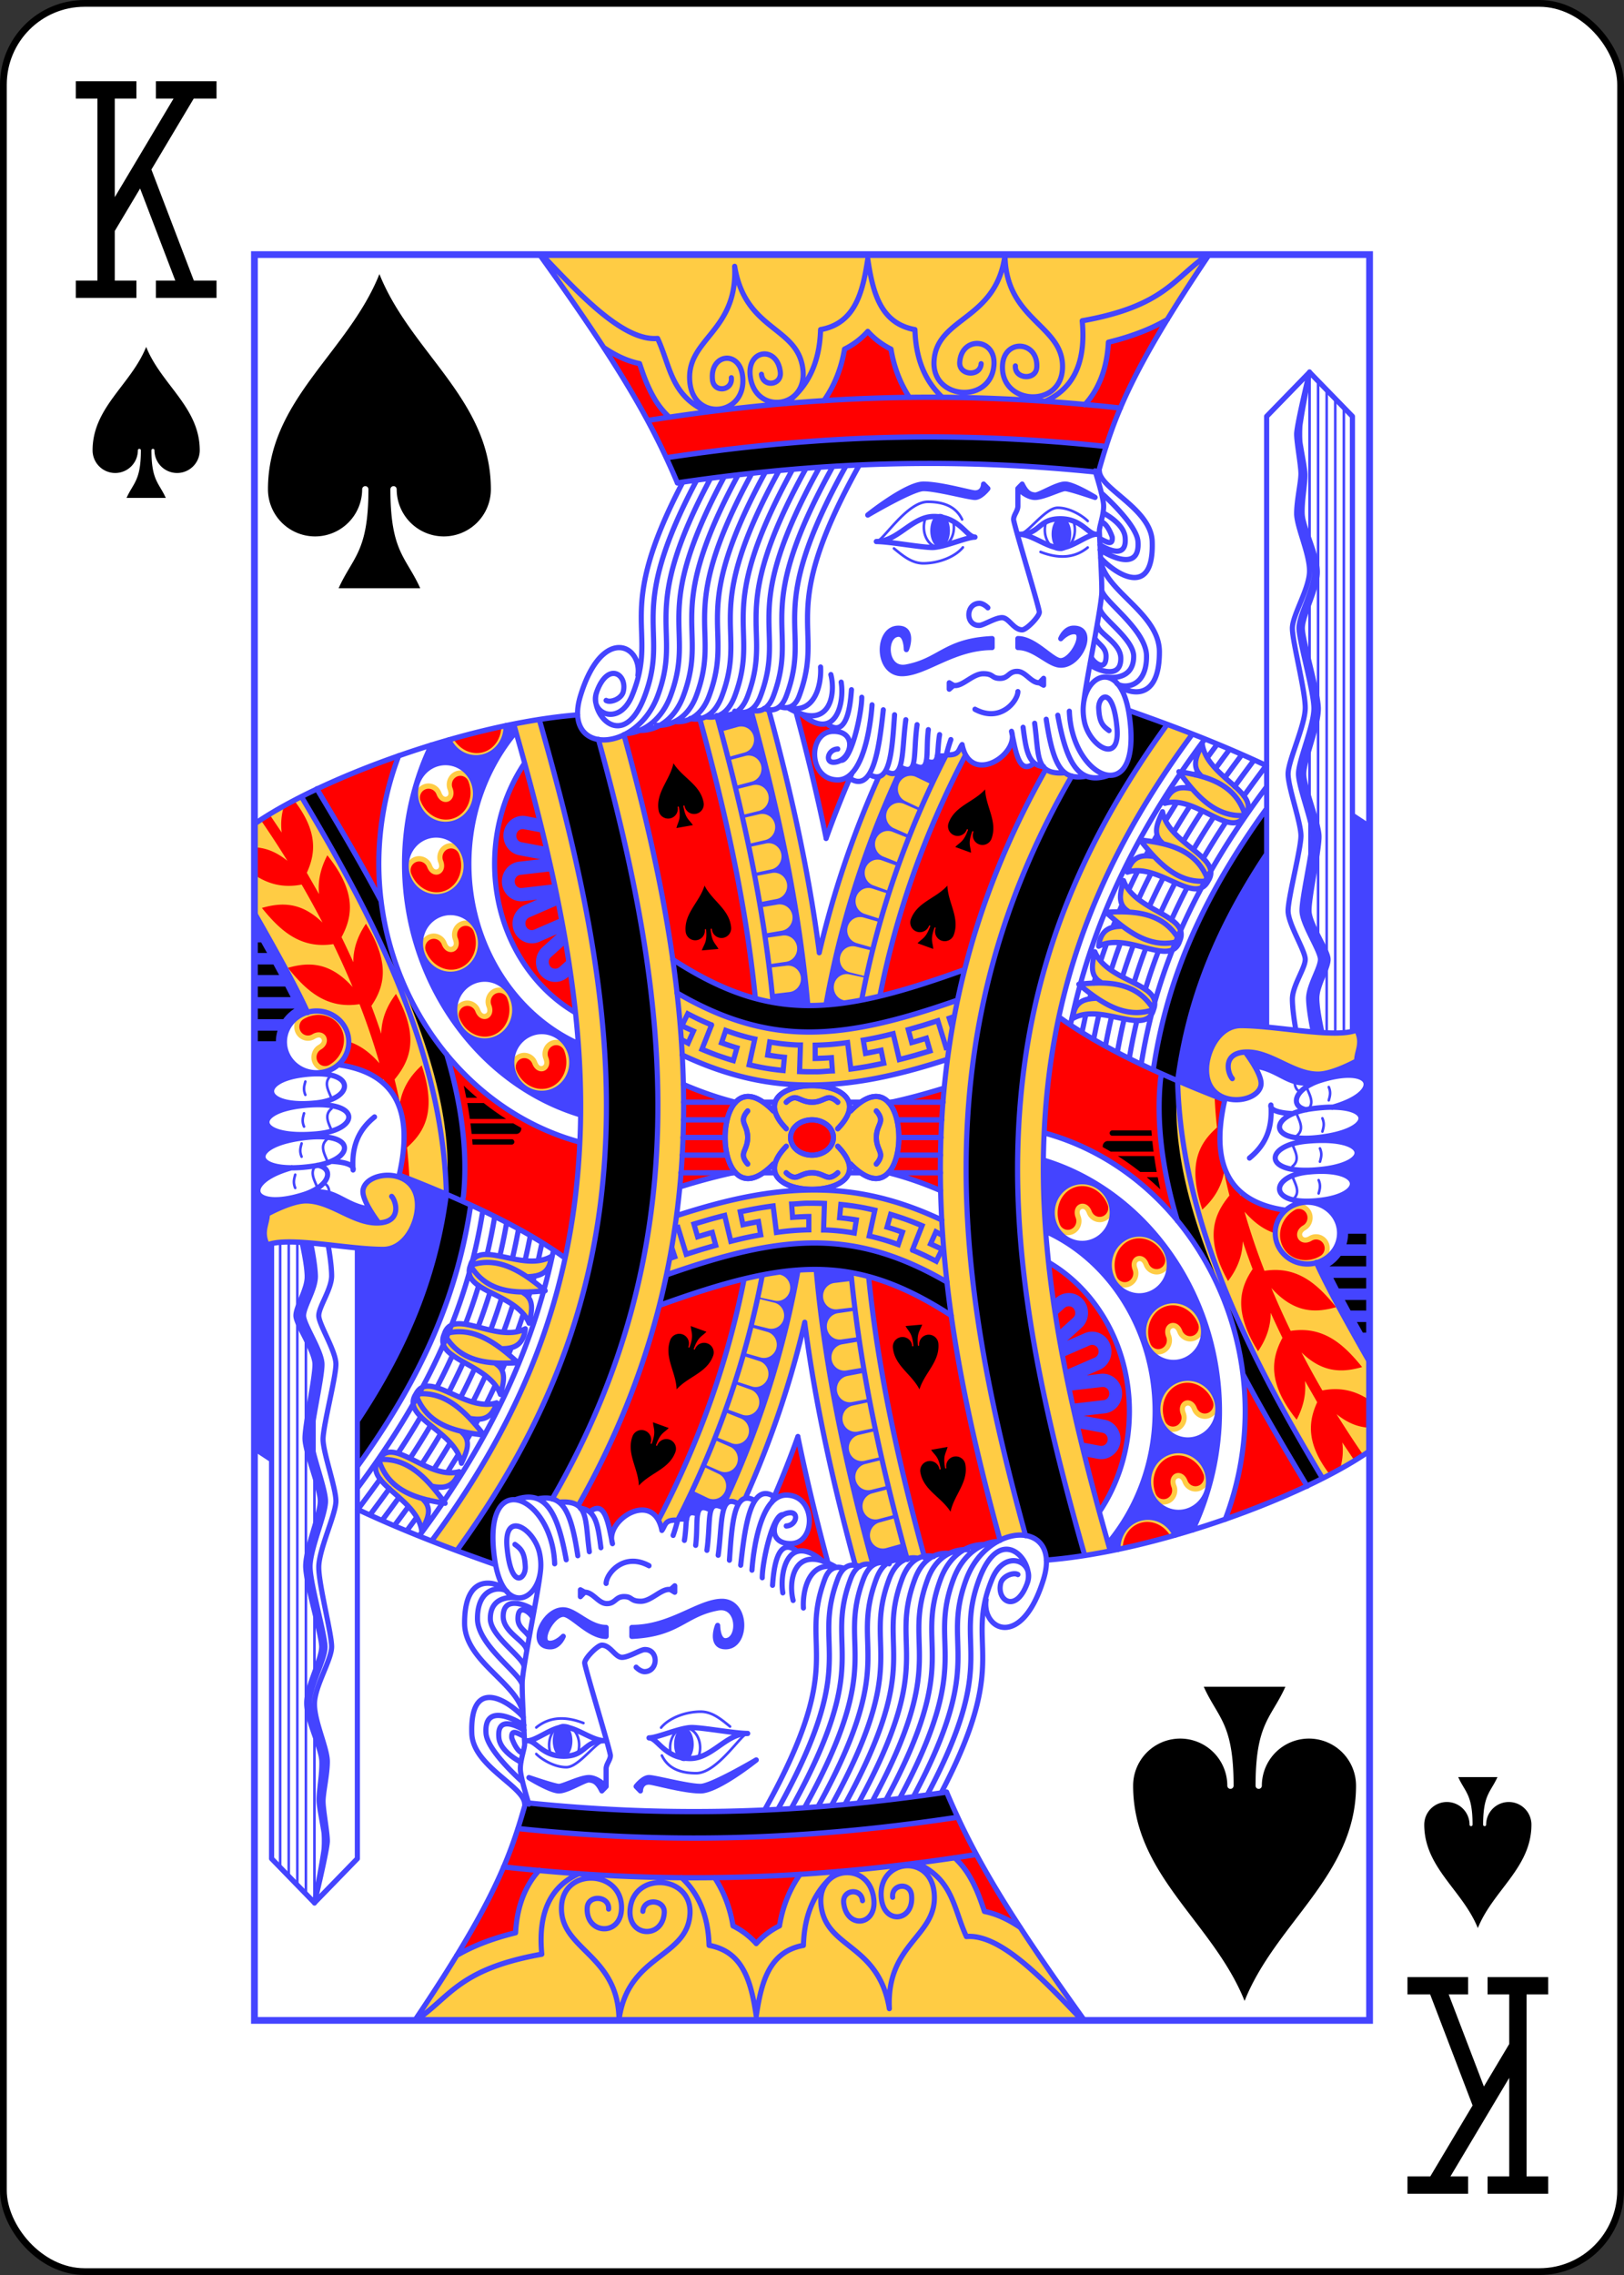 <svg xmlns="http://www.w3.org/2000/svg" xmlns:xlink="http://www.w3.org/1999/xlink" width="240" height="336" viewBox="-120 -168 240 336" preserveAspectRatio="none" xmlns:v="https://vecta.io/nano"><rect x="-120" y="-168" width="240" height="336" fill="#333333" stroke="none"/><defs><path id="A" d="M-82.4-130.4H82.4v260.8H-82.4z"/></defs><symbol id="B" viewBox="-500 -500 1000 1000" preserveAspectRatio="xMinYMid"><path d="M-285-460h200m-100 0v920m-100 0h200M85-460h200m-100 20l-355 595M85 460h200m-100-20L-10-70" stroke="#000" stroke-width="80" stroke-linecap="square" stroke-miterlimit="1.5" fill="none"/></symbol><symbol id="C" viewBox="-600 -600 1200 1200" preserveAspectRatio="xMinYMid"><path d="M0-500c100 250 355 400 355 685a150 150 0 0 1-300 0 10 10 0 0 0-20 0c0 200 50 215 95 315h-260c45-100 95-115 95-315a10 10 0 0 0-20 0 150 150 0 0 1-300 0c0-285 255-435 355-685z"/></symbol><symbol id="D" preserveAspectRatio="none" viewBox="0 0 1300 2000"><path fill="#fc4" d="M332.371 0c88.22 119.616 128.095 183.372 160.656 258.629 185.6-26.833 338.984-27.211 490.813-11.951 18.004-61.954 36.983-113.765 129.199-246.678zm267.268 515.951l-80.883 8.145c28.994 102.605 53.965 208.515 65.23 318.311 45.727 12.111 90.838 10.199 145.258-2.66 18.212-90.03 50.36-181.392 99.775-273.039L825 555l-5 10c-6.315 3.149-12.962 3.442-20.098 5.691-9.127 2.877-18.921 7.52-28.443 10.033-12.15 3.206-24.488 9.021-34.227 5.266-2.956-1.14-6.435 5.099-9.559 5.686-30.626 66.529-53.395 133.098-69.197 198.908-12.675-95.584-34.375-186.992-58.838-274.633zm464.432 16.25c-126.396 168.797-169.936 323.993-174.102 480.197-4.019 150.704 31.809 303.814 77.965 460.891l29.756-5.18c-46.286-157.24-81.64-308.365-77.732-454.91 4.079-152.978 46.234-303.127 173.451-470.092zm40.959 22.576c-6.331 12.109-12.939 24.242-2.119 34.828l-.605.928c-7.811-2.064-16.084-3.577-24.594-4.805 4.907 6.631 9.911 13.033 15.139 18.908l.148.162-.133.201c-13.847-2.911-25.317-1.308-31.523 16.498 36.516-9.692 77.408 41.578 93.658 13.662 19.09-26.057-44.254-43.038-49.971-80.383zm-182.354 28.092c-52.25 89.741-85.238 178.048-103.754 265.162l.625-3.574c-72.769 24.696-130.935 38.697-187.996 35.686-46.96-2.478-91.359-17.019-139-43.937l6.045 70.266c42.383 19.491 85.216 31.237 129.793 33.59 59.632 3.147 116.435-8.74 179.432-28.578l.365-2.086c-25.803 186.761 10.545 368.226 61.088 546.793l29.701-5.303c-41.413-146.031-72.926-292.294-68.984-440.088 3.66-137.267 37.13-276.209 122.848-420.254zm135.973 48.189c-5.839 12.354-11.954 24.743-.717 34.885l.746 1.244c-8.273-1.914-17.053-3.17-26.08-4.104 5.143 6.395 10.372 12.559 15.678 18.426-14.076-2.122-25.11-.068-30.596 17.973 36.096-11.153 79.018 38.431 94.133 9.885 18.026-26.803-45.951-41.223-53.164-78.309zm-45.416 78.002c-3.708 13.152-7.683 26.384 5.08 34.521l-1.494.975c-7.733-.342-15.77-.114-23.963.408 6.232 5.542 12.514 10.832 18.846 15.682-14.213.129-25.103 3.985-27.52 22.686 33.746-16.986 84.299 24.793 94.469-5.865 13.33-29.422-52.152-33.031-65.418-68.406zm-33.439 80.639c-3.119 13.304-6.5 26.701 6.613 34.262L984.811 825c-7.696.009-15.665.594-23.775 1.475 6.797 5.523 13.637 10.767 20.576 15.354l-.756.486c-14.136.625-25.196 4.087-26.777 22.877 32.957-18.472 85.318 21.014 94.113-10.066 12.007-29.987-53.571-30.677-68.398-65.426zM1150 873.262c-25 0-40 28.656-40 50 0 45 60.558 39.404 63.461 16.922C1175 928.262 1155 903.262 1155 903.262c29.501-1.394 55.467 25.08 85 25 17.4-.047 45-15 45-15-.209-10.804 7.894-19.65 0-35-25 10-92.951-5-135-5zm-74.178 62.332c-14.874 145.401 90.63 322.342 169.904 450.613 20.904-10.57 39.291-21.058 54.273-31.178v-100.633c-20.325-34.638-47.214-80.736-61.924-111.625 2.523-.845 5.001-1.943 7.389-3.318 7.699-4.327 10.439-14.291 6.02-21.945-4.428-7.669-14.458-10.277-22.061-5.736l.076-.045c-5.123 2.958-6.953.96-7.631-.215s-1.492-3.757 3.631-6.715l-.074.043c6.723-3.756 9.281-11.437 7.744-17.752s-7.336-11.962-15.033-12.209c-3.045-.098-6.054.679-8.674 2.232-10.106 5.85-16.822 15.49-19.033 25.885 1.285-7.914 5.431-14.987 11.6-20.397-64.959-8.966-89.068-50.868-70.643-126.299-20.211-6.354-38.717-13.672-55.564-20.707zm-426.514 5.658c-23.724.182-47.176 9.732-42.457 28.648L605 970c-75-75-75 135 0 60l1.926-.187c-10.12 38.447 95.556 38.582 86.252.406L695 1030c75 75 75-135 0-60l-1.609-1.191c3.636-18.553-20.358-27.738-44.082-27.557zm315.713 107.746a33.54 33.54 0 0 0-12.443 2.363c-18.628 7.361-26.999 29.555-19.348 48.988 3.147 8.257 12.605 12.435 20.828 9.186 8.235-3.254 12.289-12.794 8.914-20.98l.033.082c-2.173-5.5.068-7.016 1.33-7.516s3.935-.926 6.109 4.576l-.031-.078c2.729 7.202 9.952 10.857 16.424 10.264s12.909-5.5 14.283-13.078c.544-3.002.215-6.097-.941-8.92-5.775-14.552-19.179-24.082-33.377-24.838-.592-.032-1.187-.048-1.781-.049zm.113 12.004c.393 0 .787.015 1.18.037 9.431.54 18.631 6.935 22.73 17.309a6.001 6.001 0 0 0 .033.078c.291.708.373 1.483.236 2.236-.435 2.397-1.798 3.109-3.572 3.272s-3.242-.289-4.105-2.566a6.001 6.001 0 0 0-.031-.08c-3.999-10.121-14.039-14.344-21.678-11.326s-12.081 12.964-8.082 23.086a6.001 6.001 0 0 0 .033.082c.879 2.133-.083 4.398-2.229 5.246s-4.397-.147-5.213-2.305a6.001 6.001 0 0 0-.033-.084c-5.465-13.831.527-28.701 12.582-33.465 2.637-1.042 5.394-1.534 8.148-1.52zm252.615 25.869c2.434.078 3.339 1.324 3.76 3.055s.191 3.25-1.936 4.438a6.001 6.001 0 0 0-.074.043c-9.425 5.441-12.128 15.993-8.022 23.105s14.596 10.047 24.022 4.605a6.001 6.001 0 0 0 .076-.045c1.981-1.183 4.364-.563 5.518 1.436s.497 4.37-1.518 5.494a6.001 6.001 0 0 0-.076.045c-12.879 7.436-28.47 3.691-34.951-7.535s-1.928-26.599 10.951-34.035a6.001 6.001 0 0 0 .072-.043 4 4 0 0 1 2.178-.562zm-186.35 21.32a33.75 33.75 0 0 0-12.445 2.363c-18.629 7.361-26.998 29.56-19.344 48.994 3.149 8.254 12.605 12.43 20.826 9.182 8.236-3.254 12.288-12.796 8.912-20.983l.033.084c-2.174-5.502.07-7.019 1.332-7.517s3.934-.926 6.108 4.576l-.029-.078c2.729 7.201 9.95 10.857 16.422 10.264s12.911-5.501 14.285-13.078a16 16 0 0 0-.939-8.912c-5.773-14.556-19.178-24.09-33.379-24.846a34.09 34.09 0 0 0-1.781-.049zm.111 12.004c.393 0 .787.015 1.18.037 9.431.54 18.633 6.935 22.732 17.309a6.001 6.001 0 0 0 .031.078c.291.708.373 1.485.236 2.238-.435 2.396-1.797 3.107-3.57 3.27s-3.244-.289-4.107-2.566a6.001 6.001 0 0 0-.029-.078c-3.999-10.121-14.041-14.346-21.68-11.328s-12.081 12.964-8.082 23.086a6.001 6.001 0 0 0 .033.084c.88 2.133-.083 4.398-2.229 5.246s-4.397-.149-5.213-2.307a6.001 6.001 0 0 0-.031-.082c-5.465-13.831.527-28.703 12.582-33.467 2.637-1.042 5.393-1.534 8.147-1.52zm39.018 63.867c-4.162-.01-8.367.752-12.445 2.363-18.631 7.362-27.002 29.562-19.344 48.998 3.15 8.252 12.606 12.426 20.826 9.178 8.236-3.254 12.288-12.796 8.912-20.983l.033.082c-2.174-5.502.07-7.017 1.332-7.516s3.935-.926 6.109 4.576l-.031-.078c2.729 7.201 9.952 10.857 16.424 10.264s12.909-5.501 14.283-13.078c.544-2.999.214-6.091-.939-8.912-5.773-14.556-19.178-24.09-33.379-24.846a34.09 34.09 0 0 0-1.781-.049zm.111 12.004c.393 0 .787.015 1.18.037 9.431.54 18.633 6.935 22.732 17.309a6.001 6.001 0 0 0 .031.078c.291.708.375 1.485.238 2.238-.435 2.395-1.799 3.107-3.572 3.27s-3.244-.289-4.107-2.566a6.001 6.001 0 0 0-.029-.08c-3.999-10.121-14.041-14.344-21.68-11.326s-12.081 12.964-8.082 23.086a6.001 6.001 0 0 0 .033.082c.88 2.133-.083 4.4-2.229 5.248s-4.397-.149-5.213-2.307a6.001 6.001 0 0 0-.031-.082c-5.465-13.831.527-28.703 12.582-33.467 2.637-1.042 5.393-1.534 8.147-1.52zm16.986 75.674c-4.162 0-8.367.752-12.445 2.363-18.63 7.362-27.002 29.563-19.344 48.998 3.15 8.252 12.606 12.426 20.826 9.178 8.236-3.254 12.288-12.796 8.912-20.982l.033.082c-2.174-5.502.07-7.017 1.332-7.516s3.933-.926 6.107 4.576l-.029-.078c2.729 7.202 9.95 10.857 16.422 10.264s12.911-5.501 14.285-13.078a16 16 0 0 0-.939-8.912c-5.773-14.556-19.178-24.09-33.379-24.846a34.09 34.09 0 0 0-1.781-.049zm.111 12.004a21.11 21.11 0 0 1 1.18.037c9.431.54 18.633 6.935 22.732 17.309a6.001 6.001 0 0 0 .031.078c.291.708.373 1.485.236 2.238-.435 2.395-1.797 3.107-3.57 3.27s-3.244-.289-4.108-2.566a6.001 6.001 0 0 0-.029-.08c-3.999-10.121-14.041-14.344-21.68-11.326s-12.081 12.964-8.082 23.086a6.001 6.001 0 0 0 .033.084c.88 2.133-.083 4.398-2.228 5.246s-4.397-.148-5.213-2.307a6.001 6.001 0 0 0-.031-.082c-5.465-13.831.527-28.703 12.582-33.467 2.637-1.042 5.393-1.534 8.147-1.52zm-11.049 70.318a33.54 33.54 0 0 0-12.443 2.363c-18.628 7.361-26.999 29.555-19.348 48.988 3.146 8.258 12.607 12.437 20.83 9.188 8.236-3.254 12.288-12.796 8.912-20.983l.033.082c-2.173-5.5.068-7.017 1.33-7.516s3.935-.926 6.109 4.576l-.031-.078c2.729 7.201 9.952 10.857 16.424 10.264s12.909-5.501 14.283-13.078c.544-3.002.215-6.097-.941-8.92-5.775-14.552-19.179-24.082-33.377-24.838-.592-.032-1.187-.048-1.781-.049zm.113 12.004c.393 0 .787.015 1.18.037 9.431.54 18.631 6.935 22.73 17.309a6.001 6.001 0 0 0 .033.078c.291.708.373 1.485.236 2.238-.435 2.395-1.799 3.107-3.572 3.27s-3.243-.289-4.105-2.566a6.001 6.001 0 0 0-.031-.08c-3.999-10.121-14.039-14.344-21.678-11.326s-12.081 12.964-8.082 23.086a6.001 6.001 0 0 0 .033.082c.88 2.133-.083 4.4-2.228 5.248s-4.397-.149-5.213-2.307a6.001 6.001 0 0 0-.033-.082c-5.465-13.831.527-28.703 12.582-33.467 2.637-1.042 5.394-1.534 8.148-1.52zm-35.863 63.289a33.64 33.64 0 0 0-12.564 2.359c-13.538 5.349-21.707 18.631-22.17 32.836a5.97 5.97 0 0 0 .236 2.023l11.756-1.635c.323-9.911 5.833-18.605 14.588-22.064 10.645-4.206 23.183.562 29.779 11.27l11.137-3.486a5.97 5.97 0 0 0-.92-2.809c-7.025-11.403-19.233-18.434-31.842-18.494z"/></symbol><symbol id="E" preserveAspectRatio="none" viewBox="0 0 1300 2000"><path fill="red" d="M1063.856 74.141c-16.796 9.186-38.811 18.127-68.316 25.137-1.408 26.324-9.214 49.148-23.893 66.652-1.203 1.434-2.439 2.822-2.596 4.094-66.403-6.155-134.794-9.185-205.836-8.234-10.058-15.437-17.629-33.803-21.107-54.693-10.572-5.097-19.751-12.047-27.107-20.062-7.357 8.016-16.536 14.965-27.107 20.062-3.765 22.616-12.329 42.275-23.98 58.43-57.339 3.455-117.217 9.573-180.354 18.689-7.011-6.522-12.766-13.635-17.17-20.955-8.886-14.768-13.377-28.274-17.387-39.789-15.141-2.959-28.947-9.739-41.596-17.832 39.72 59.09 64.243 103.532 85.621 152.99 185.6-26.833 338.984-27.211 490.813-11.951 14.163-48.743 28.92-91.213 80.016-172.537zM631.25 517.678c12.857 46.609 24.927 94.429 35.215 143.566a1102.15 1102.15 0 0 1 30.486-74.451C692.254 591.912 686.672 595 680 595c-35 0-35-55-5-55 1.104 0 2.153.047 3.15.139l.031-4.166c-3.097 0-6.747-1.444-10.775-4.926-7.033 2.308-16.951-.168-29.98-10.996l-6.176-2.373zm-112.303 7.236c-3.401 1.443-7.108 1.325-10.445.607-5.154 2.776-11.141 3.815-17.307 3.133-7.101 3.303-14.759 4.814-21.385 4.977-6.126 3.943-13.685 5.475-20.648 5.197-4.962 2.125-10.335 3.31-15.551 3.576l-3.076.727c23.862 84.24 44.579 169.124 57.107 255.08 34.358 21.767 65.384 36.156 96.232 44.166-11.154-109.766-36.124-215.677-64.928-317.463zM882.594 540l.984 4.705c-.114-1.59-.433-3.164-.984-4.705zm.984 4.705c1.647 22.867-39.548 48.846-54.555 21.898-49.419 91.751-81.568 183.112-99.939 273.18 29.59-6.868 61.992-17.033 98.813-29.877 19.534-74.69 50.124-150.341 94.779-227.037L920 580c-4.41-.46-7.89-1.827-10.854-3.994-16.64 13.079-21.019-9.376-25.568-31.301zm54.355 318.344c-9.752 43.517-15.149 87.12-17.201 131.314 61.286 16.614 114.556 51.919 154.988 99.57-16.406-53.788-24.858-108.223-19.383-160.262l1.139-5.83c-51.718-22.576-91.088-43.981-119.543-64.793zm-437.947 77.109c.972 38.663-.275 77.162-4.332 115.916 21.829-6.643 43.462-12.363 64.521-17.143-15.434-18.336-15.07-62.019.711-78.734-20.598-5.083-40.925-11.952-60.9-20.039zm619.355 12.727c.468 11.838 1.41 23.773 2.791 35.781-20.374 17.422-34.992 41.351-17.133 93.002 15.15-13.305 22.607-27.593 25.412-42.473a622.43 622.43 0 0 0 6.209 26.527c-17.928 21.263-29.692 47.628-1.621 96.873 12.074-15.399 16.85-30.374 17.139-45.084 3.595 10.539 7.442 21.066 11.531 31.566-15.027 21.492-22.596 48.026 6.33 93.004 10.628-15.157 14.751-29.585 14.746-43.549 4.395 9.507 8.965 18.969 13.697 28.375-12.856 23.328-17.945 50.769 16.557 92.707 8.569-15.887 11.078-30.367 9.684-43.936l14.256 24.147c-10.218 21.529-13.171 46.399 14.209 81.26l12.668-6.51c3.029-10.33 3.601-19.996 2.379-29.178l13.811 19.951 10.822-5.488c-10.757-15.152-21.22-30.694-31.312-46.545 13.609 10.764 26.353 14.905 38.484 15.367v-31.219c-15.23-9.971-32.809-15.198-55.041-10.998-8.452-14.166-16.582-28.538-24.34-43.066 25.411 24.092 48.688 22.655 70.676 16.6-21.216-25.494-44.8-46.759-83.27-40.992-8.009-16.057-15.535-32.266-22.51-48.561 27.229 29.251 52.073 28.099 75.478 21.73-21.208-25.642-44.814-47.033-83.525-41.187-8.885-22.267-16.694-44.643-23.25-66.961 12.101 13.393 23.73 20.737 34.971 24.225l4.908-15.289 8.195-10.566c-19.783-2.658-35.776-8.373-47.943-17.17a86 86 0 0 0-5.223.516l-1.564-6.111c-22.161-20.869-27.654-55.176-16.039-103.27l-12.182-3.479zM650 980a25 20 0 0 0-25 20 25 20 0 0 0 25 20 25 20 0 0 0 25-20 25 20 0 0 0-25-20zm315.078 75c-3.458-.01-6.939.615-10.297 1.941-15.349 6.065-22.531 24.612-15.957 41.25a10.001 10.001 0 1 0 18.602-7.35c-3.087-7.812.257-13.542 4.707-15.301s10.806.139 13.893 7.951a10.001 10.001 0 1 0 18.602-7.35c-5.136-12.998-17.199-21.108-29.549-21.143zm252.865 25.875a10.001 10.001 0 0 0-5.443 1.406c-15.493 8.945-21.398 27.938-13.147 42.231s27.654 18.675 43.147 9.73a10.001 10.001 0 1 0-10-17.32c-7.274 4.2-13.434 1.734-15.826-2.41s-1.448-10.71 5.826-14.91a10.001 10.001 0 0 0-4.557-18.727zm-186.486 33.318c-3.458-.01-6.939.615-10.297 1.941-15.349 6.065-22.531 24.614-15.957 41.252a10.001 10.001 0 1 0 18.6-7.351c-3.087-7.812.257-13.542 4.707-15.301s10.806.139 13.892 7.951a10.001 10.001 0 1 0 18.602-7.35c-5.136-12.998-17.197-21.108-29.547-21.142zm-105.711 26.91c9.927 91.34 31.686 184.916 59.031 281.689C1007.052 1392.032 1020 1352.658 1020 1310c0-73.27-38.2-136.853-94.254-168.897zm144.84 48.961c-3.458-.01-6.939.615-10.297 1.941-15.349 6.065-22.531 24.612-15.957 41.25a10.001 10.001 0 1 0 18.6-7.35c-3.087-7.811.257-13.542 4.707-15.301s10.808.139 13.895 7.951a10.001 10.001 0 1 0 18.6-7.35c-5.136-12.998-17.197-21.108-29.547-21.143zm81.713 77.766c1.791 13.842 2.701 27.935 2.701 42.17a332.46 332.46 0 0 1-23.326 122.363c34.332-11.638 67.212-24.66 96.609-36.662-23.816-37.787-50.71-81.531-75.984-127.871zm-64.615 9.912c-3.458-.01-6.939.615-10.297 1.941-15.349 6.065-22.531 24.614-15.957 41.252a10.001 10.001 0 1 0 18.6-7.351c-3.087-7.812.257-13.542 4.707-15.301s10.806.139 13.893 7.951a10.001 10.001 0 1 0 18.602-7.35c-5.136-12.998-17.197-21.108-29.547-21.143zm-10.937 82.322c-3.458-.01-6.937.615-10.295 1.941-15.349 6.065-22.533 24.612-15.959 41.25a10.001 10.001 0 1 0 18.602-7.35c-3.087-7.811.257-13.542 4.707-15.301s10.806.139 13.893 7.951a10.001 10.001 0 1 0 18.601-7.35c-5.136-12.998-17.199-21.108-29.549-21.143zm-35.775 75.291c-3.489-.021-7.002.601-10.391 1.939-11.146 4.404-17.986 15.393-18.379 27.451l55.471-13.748c-5.986-9.717-16.234-15.579-26.701-15.643z"/></symbol><symbol id="F" preserveAspectRatio="none" viewBox="0 0 1300 2000"><path fill="#44f" d="M799.328 293.695a11.451 19.017 0 0 0-11.453 19.016 11.451 19.017 0 0 0 11.453 19.018 11.451 19.017 0 0 0 11.451-19.018 11.451 19.017 0 0 0-11.451-19.016zm141.42 3.898a11.451 19.017 0 0 0-11.451 19.018 11.451 19.017 0 0 0 11.451 19.016 11.451 19.017 0 0 0 11.451-19.016 11.451 19.017 0 0 0-11.451-19.018zm15.084 125.631c-.403-.01-.817-.009-1.242.002C944.593 423.492 940 435 940 435s7.228-7.706 15.049-7.947c15.886-.489-1.401 32.753-15.049 32.947-9.9.141-30-25-50-25v10c20 0 35.734 19.841 50 20 23.033.257 41.219-41.17 15.832-41.775zM750 423.283c-24.988.769-25.073 52.424 6.025 51.307C783.412 473.606 815 445 860 445v-10c-55 2.539-60.544 24.922-100 32.16-25.561 4.689-26.812-35.184-10-37.16 9.932-1.167 10 17.332 10 17.332.288.046 10-24.665-10-24.049zm-171.355 91.936l-39.818 6.301 5.227 18.742 19.27-5.219a15 15 0 0 1 3.996-.578c7.586-.066 14.026 5.542 15.006 13.064s-3.81 14.592-11.16 16.471l-19.287 5.223.963 3.662 19.318-4.977a15 15 0 0 1 4.002-.527c7.586.028 13.955 5.714 14.842 13.248s-3.99 14.544-11.361 16.332l-19.33 4.979.951 3.791 19.488-4.725a15 15 0 0 1 18.662 12.986c.78 7.546-4.196 14.487-11.594 16.17l-19.494 4.725.793 3.418 19.43-4.387a15 15 0 0 1 4.016-.408c7.582.255 13.78 6.132 14.439 13.689s-4.426 14.417-11.85 15.982l-19.437 4.389.768 3.545 19.689-4.08a15 15 0 0 1 2.521-.34c7.865-.385 14.69 5.377 15.629 13.195s-4.328 15.032-12.061 16.52l-19.691 4.082.729 3.629 19.738-3.697a15 15 0 0 1 2.529-.289c7.869-.23 14.578 5.661 15.365 13.494s-4.614 14.942-12.371 16.283l-19.74 3.697 1.018 5.85 19.824-3.256a15 15 0 0 1 2.535-.234c7.875-.058 14.454 5.983 15.066 13.834s-4.949 14.84-12.738 16.004l-19.822 3.256.779 5.021 19.9-2.789a15 15 0 0 1 2.539-.174c7.875.126 14.313 6.321 14.74 14.186s-5.3 14.72-13.115 15.699l-19.887 2.787.494 3.967 20.002-2.309a15 15 0 0 1 2.543-.113c7.866.323 14.143 6.67 14.379 14.539s-5.65 14.582-13.482 15.375l-19.996 2.309.945 9.166 40.555 3.547c-10.704-117.115-36.559-228.626-66.455-335.055zm228.225 50.76c-2.608 1.169-6.12.489-9.408 2.451-5.489 3.276-10.728 8.783-12.809 4.951-5.704 10.459-13.446 8.301-17.004 5.836-6.339 5.023-7.062 5.092-13.25 2.418-43.388 89.803-71.919 179.659-88.082 268.023l27.844-3.664-6.57-1.365c-7.645-1.475-12.89-8.555-12.076-16.299s7.416-13.576 15.201-13.43c1 .019 1.996.138 2.973.355l19.428 4.033.367-1.641-19.287-4.656a15 15 0 0 1-11.633-15.934c.652-7.473 6.722-13.317 14.215-13.682 1.501-.073 3.005.08 4.461.453l19.256 4.65.859-3.338-19.098-5.303c-7.254-1.904-11.988-8.873-11.084-16.318s7.169-13.079 14.668-13.191a15 15 0 0 1 4.443.604l19.074 5.297 1.041-3.525-18.9-5.943c-7.185-2.149-11.679-9.274-10.523-16.684s7.606-12.828 15.104-12.687c1.503.029 2.993.283 4.42.754l18.879 5.936 1.012-3.02-18.689-6.561c-6.841-2.294-11.08-9.134-10.09-16.281s6.928-12.577 14.135-12.926a15 15 0 0 1 5.893.9l18.68 6.557 1.377-3.713-18.465-7.18c-6.762-2.52-10.77-9.498-9.543-16.609a15 15 0 0 1 20.416-11.352l18.467 7.182 1.406-3.449-18.223-7.779c-6.675-2.74-10.454-9.844-8.996-16.91s7.741-12.093 14.955-11.967a15 15 0 0 1 5.82 1.287l18.234 7.783 1.188-2.666-17.969-8.344c-6.588-2.946-10.144-10.165-8.465-17.184s8.116-11.847 15.324-11.494a15 15 0 0 1 5.775 1.469l17.986 8.354c5.498-11.396 11.253-22.797 17.264-34.199zM1280 635l-.414 244.9c1.722-.367 3.673-.942 5.414-1.639 7.894 15.35-.209 24.196 0 35 0 0-16.38 8.87-31.859 12.967-4.612 1.221-9.146 2.022-13.141 2.033-29.533.08-55.499-26.394-85-25 0 0 5.674 7.092 10.84 15.613 26.604 3.639 36.977 19.387 59.16 19.387 2.37 0 4.672.493 6.818 1.359l19.924-7.479-.115.643c52.27-12.886 60.404 14.8 13.373 30.477-2.981.994-5.825 1.851-8.041 2.5 45.309.323 44.386 24.242-5.641 32.682-4.86.82-9.389 1.418-13.594 1.818l.105 3.15c60.358-2.457 63.623 25.989 7.922 32.506l-2.727 2.348c48.493-.363 49.541 26.362 1.643 32.652l-3.355 4.795c13.875 5.134 23.688 17.772 23.688 32.549 0 15.64-10.99 28.884-26.633 33.285 13.983 31.05 41.112 77.807 61.633 112.83l-.012-606.563A782.32 782.32 0 0 0 1280 635zm-100.041 43.84c-63.681 93.401-92.263 173.702-104.221 256.684 16.804 7.056 35.371 14.397 53.775 20.051-11.659-6.462-19.514-16.106-19.514-32.312 0-21.344 15-50 40-50 8.72 0 18.553.645 29.443 1.658zM503.82 855.869l-9.639 19.037 13.621 6.1-3.668 8.012-5-2.619c-3.58-1.977-6.447 3.498-2.783 5.314l10.605 5.557 8.82-19.268-13.4-6 4.111-8.119 10.24 4.939c4.102 1.883 8.194 3.619 12.285 5.326l-11.252 27.611 2.768 1.137a369.21 369.21 0 0 0 18.063 6.871c6.287 2.206 12.59 4.229 18.922 6.014l2.867.807 5.842-20.162-2.908-.82c-4.977-1.403-9.954-3.058-14.932-4.777l2.918-8.326c4.841 1.682 9.678 3.287 14.512 4.672 4.613 1.321 9.253 2.441 13.902 3.496l-2.631 11.664-3.941 17.568 2.889.68c6.453 1.52 12.926 2.794 19.42 3.859 6.846 1.123 13.729 2.018 20.66 2.646l2.973.27 2-20.902-3.004-.271c-5.463-.495-10.89-1.262-16.311-2.105l1.43-8.883c5.234.83 10.475 1.572 15.744 2.066 3.871.364 7.757.65 11.658.855.917.048 1.873.052 2.809.084l-.998 29.949 2.959.137c6.123.28 12.202.324 18.26.221 6.506.219 14.433-.85 20.162-.949l3.17-.055-1.529-21.098-3 .229c-5.258.398-10.501.581-15.744.699v-9.002c5.017-.145 10.037-.341 15.084-.715 5.647-.419 11.353-1.067 17.088-1.807l1.563 12.098 2.262 17.863 2.967-.365c6.582-.81 13.183-1.807 19.809-2.951a466.4 466.4 0 0 0 18.807-3.645l2.924-.629-4.352-20.543-2.943.635c-5.07 1.092-10.075 2.023-15.07 2.916l-1.59-9.047c4.877-.833 9.773-1.726 14.725-2.773 4.77-1.009 9.608-2.148 14.471-3.322l2.887 11.758 4.238 17.518 2.906-.691c6.119-1.455 12.3-3.066 18.531-4.773l17.506-5.041 2.857-.867-5.994-20.125-2.885.875c-4.803 1.455-9.479 2.764-14.129 4.033l-2.416-8.781 13.898-3.908 14.869-4.553 9.59 30.246L810 900l-1.83-5.883-9.555-30.131-2.857.904-17.625 5.398-16.645 4.682-2.936.77 5.605 20.371 2.873-.764c4.681-1.245 9.47-2.645 14.289-4.078l2.572 8.631-14.484 4.172c-5.207 1.427-10.334 2.725-15.437 3.975l-2.822-11.662-4.311-17.557-2.92.723a511.39 511.39 0 0 1-17.199 3.949c-5.892 1.246-11.709 2.37-17.424 3.283l-3.008.48 3.676 20.914 2.945-.506c5.059-.869 10.168-1.893 15.297-2.961l1.863 8.803-15.629 3.029c-5.551.959-11.061 1.744-16.561 2.467l-1.502-11.863-2.33-18.018-3.002.42c-6.626.928-13.184 1.6-19.715 2.084-5.929.44-11.824.725-17.699.84l-2.941.057v20.975l3.035-.035c5.387-.063 10.769-.362 16.154-.719l.65 8.992c-5.696.292-11.965.934-16.732.77l-.078-.002-.078.002c-5.006.087-10.017-.015-15.033-.184l.396-11.994.609-18.062-3.123.021c-1.82.012-3.676-.068-5.572-.168-3.819-.202-7.622-.48-11.412-.836-6.144-.577-12.242-1.356-18.295-2.402l-2.992-.518-3.336 20.752 2.941.492c5.548.927 11.129 1.585 16.725 2.158l-.857 8.963c-5.776-.589-11.537-1.274-17.27-2.215-5.394-.885-10.752-2.002-16.102-3.199l2.619-11.67 3.941-17.479-2.973-.631c-5.483-1.162-10.96-2.564-16.443-4.135-5.683-1.628-11.348-3.429-17.008-5.477l-2.85-1.031-6.893 19.67 2.809 1.004c5.089 1.817 10.184 3.389 15.283 4.889l-2.504 8.643c-5.244-1.539-10.485-3.158-15.725-4.996-4.996-1.753-9.985-3.697-14.973-5.697l9.785-24.006a3 3 0 0 0 .545-2.375 3 3 0 0 0-2.742-2.607c-4.645-1.908-9.296-3.911-13.961-6.053-4.237-1.946-8.479-3.984-12.734-6.143zm310.932 4.385l-8.547 2.85 4.316 12.949zm105.051 165.312c-.4 26.809.574 53.887 2.666 80.92C997.676 1139.338 1050 1218.98 1050 1310c0 57.227-20.683 109.955-54.734 149.438l2.182 8.9c10.688-2.059 21.49-4.356 32.34-6.865l18.697-4.52c15.351-3.869 30.796-7.909 45.66-12.627 19.678-40.69 30.855-86.571 30.855-134.326 0-131.706-85.022-249.159-205.197-284.434zM965 1050a35 35 0 1 1 0 70 35 35 0 1 1 0-70zm66.531 59.353a35 35 0 1 1 0 70 35 35 0 1 1 0-70zm-82.508 66.818a22.51 22.51 0 0 0-14.787 5.795l-2.916 2.557 3.512 16.873 9.375-8.223a7.501 7.501 0 0 0 .08-.07c1.449-1.308 3.344-1.998 5.295-1.928 3.766.135 5.835 2.216 6.814 5.029s.651 5.731-2.217 8.176a7.501 7.501 0 0 0-.08.068l-15.756 13.818 6.154 29.564 28.98-12.266a7.501 7.501 0 0 0 .098-.041c.849-.374 1.759-.588 2.686-.629a7.42 7.42 0 0 1 7.662 5.891 7.42 7.42 0 0 1-4.502 8.553 7.501 7.501 0 0 0-.098.041l-31.711 13.42 4.953 23.793 35.402-3.986a7.501 7.501 0 0 0 .105-.016 7.5 7.5 0 0 1 .635-.053 6.76 6.76 0 0 1 .637 0 7.501 7.501 0 0 0 .004 0 7.4 7.4 0 0 1 7.176 7.291 7.4 7.4 0 0 1-6.77 7.67 7.501 7.501 0 0 0-.109.012l-34.01 3.832 5.854 28.123 26.885 4.912a7.501 7.501 0 0 0 .098.02c4.215.712 6.897 4.541 6.129 8.746s-4.632 6.836-8.826 6.012a7.501 7.501 0 0 0-.098-.019l-20.889-3.816 3.301 15.855 14.797 2.703c12.217 2.4 24.233-5.787 26.471-18.035s-6.107-24.156-18.385-26.23l-24.207-4.424 24.451-2.754c11.688-1.142 20.622-11.268 20.303-23.008s-9.79-21.36-21.521-21.867h-.004a22.74 22.74 0 0 0-3.811.158l.105-.014-16.041 1.807 14.826-6.275c10.098-4.107 15.834-15.005 13.504-25.654s-12.094-18.154-22.984-17.668c-2.778.124-5.511.761-8.057 1.881l-20.221 8.557 16.594-14.557c7.545-6.432 9.455-16.474 6.652-24.523s-10.537-14.733-20.445-15.088c-.365-.013-.73-.016-1.094-.012zm15.766 169.148l-3.299-15.853-1.287-.234 3.807 15.945zm-9.152-43.976l-3.07-14.75-2.312.26 3.348 14.719zm-8.023-38.543l-3.115-14.969-2.125.899 2.953 15.039zm-9.27-44.533l-3.512-16.871-.793.695 2.934 17.379zm133.1-33.441a35 35 0 1 1 0 70 35 35 0 1 1 0-70zm16.691 87.807a35 35 0 1 1 0 70 35 35 0 1 1 0-70zm-10.885 82.002a35 35 0 1 1 0 70 35 35 0 1 1 0-70zm-35.559 75.473a35 35 0 0 1 31.703 20.17l-66.676 16.211a35 35 0 0 1 34.973-36.381z"/></symbol><symbol id="G" preserveAspectRatio="none" viewBox="0 0 1300 2000"><path d="M781.385 206.543c-93.467.289-192.011 7.453-301.322 23.604l12.885 28.436c185.68-26.785 339.063-27.165 490.926-11.994l9.064-29.236c-69.232-7.099-138.856-11.033-211.553-10.809zm237.762 309.504c.087 1.901.494 4.26.854 6.736 6.883 47.36-5.717 66.844-22.049 67.002l-45.113.76C867.12 734.59 833.651 873.532 829.99 1010.799c-3.941 147.793 27.571 294.057 69.332 440.082 13.358 2.252 23.033 11.293 24.287 27.539 14.603-.937 29.377-2.691 44.418-5.066-46.249-157.14-82.077-310.251-78.059-460.955 4.165-156.204 47.705-311.4 173.904-480.353l-44.726-15.998zm160.721 111.545c-80.898 108.466-117.498 201.147-132.031 295.885l28.402 12.221c11.458-83.154 40.039-163.455 103.68-256.689zM487.635 798.387l4.916 37.818c47.641 26.919 92.04 41.459 139 43.938 57.061 3.011 115.227-10.99 187.996-35.686l8.322-34.613c-150.025 52.626-227.012 59.678-340.234-11.457zm569.834 129.516l-1.131 5.77c-5.476 52.039 2.977 106.473 19.615 160.695l50.691 75.809c10.366 33.171 21.551 66.615 25.633 97.691 24.429 44.717 50.351 87.051 73.816 125.207.831 1.351 19.52-6.437 19.52-6.437-39.167-63.676-84.779-139.162-119.024-216.773-34.969-79.254-58.082-160.724-50.361-234.1zM1000 992a3 3 0 1 0 0 6h46.141l-.484-6zm-5 12a6.001 6.001 0 0 0-6.008 6.916 312.16 312.16 0 0 1 9.186 5.084h49.973l-1.443-12zm11.551 17c8.999 5.566 17.697 11.58 26.082 18h19.234c-1.13-6.004-2.14-12.005-3.018-18zm33.68 24c5.391 4.391 10.646 8.948 15.748 13.676-1.053-4.559-2.026-9.118-2.945-13.676zm234.756 64c-.071 4.173-.742 8.195-1.932 12H1300v-12zm-8.59 25c-3.539 4.766-8.021 8.839-13.168 12H1300v-12zm-8.645 25l6.342 12H1300v-12zm13.443 25l6.688 12H1300v-12zm14.078 25l6.889 12H1300v-12z"/></symbol><symbol id="H" preserveAspectRatio="none" viewBox="0 0 1300 2000"><path stroke="#44f" stroke-linecap="round" stroke-linejoin="round" stroke-width="6" fill="none" d="M1111.812 709.367c-15.115 28.547-58.036-21.039-94.132-9.886m40.969-68.423c7.214 37.085 71.189 51.506 53.163 78.309-33.763 4.056-57.282-19.012-79.214-46.283 35.448 3.666 67.081 12.294 79.214 46.283m-53.163-78.309c-5.839 12.354-11.954 24.744-.717 34.886m-40.252 33.537c5.485-18.041 16.52-20.095 30.473-17.743M1155 635.16c-16.251 27.916-57.143-23.355-93.659-13.663m43.688-66.721c5.716 37.345 69.061 54.327 49.971 80.383-33.899 2.695-56.471-21.3-77.289-49.431 35.272 5.088 66.532 14.981 77.289 49.431m-49.971-80.383c-6.331 12.109-12.939 24.243-2.119 34.829m-41.568 31.892c6.206-17.806 17.677-19.408 31.524-16.497m-14.215 172.466c-10.17 30.658-60.722-11.12-94.468 5.867m29.051-74.272c13.266 35.375 78.747 38.983 65.417 68.405-32.622 9.6-59.642-9.246-85.794-32.501 35.565-2.266 68.191.996 85.794 32.501m-65.417-68.405c-3.708 13.152-7.684 26.384 5.08 34.522m-34.131 39.75c2.417-18.701 13.305-22.556 27.455-22.551m36.554 94.343c-8.795 31.081-61.156-8.405-94.113 10.067m25.716-75.491c14.827 34.749 80.404 35.438 68.397 65.425-32.162 11.043-59.995-6.582-87.156-28.649 35.429-3.847 68.167-2.041 87.156 28.649m-68.397-65.425c-3.119 13.304-6.501 26.7 6.612 34.261m-32.328 41.23c1.582-18.79 12.642-22.251 26.778-22.876m129.502-136.307l4.304-7.391m-6.37 11.007l2.066-3.616m-6.147 10.898l4.081-7.282m-28.714 56.228c7.295-16.099 15.476-32.391 24.633-48.947m-28.076 56.681l3.443-7.735m-5.609 12.748l2.166-5.013m-5.779 13.655l3.613-8.642m-24.596 68.889c5.747-19.923 12.679-39.955 20.983-60.247m-22.877 66.967l1.895-6.72m-2.226 7.926l.331-1.207m-1.674 6.211l1.343-5.005m-13.344 61.627c3.071-18.89 7.018-37.721 12.001-56.623m-61.264.192a672.05 672.05 0 0 0-6.178 28.251m31.342-109.415a676.84 676.84 0 0 0-10.987 31.106m46.756-110.178a757.55 757.55 0 0 0-14.886 29.94m60.198-106.104c-6.692 10.066-13.06 20.061-19.117 29.991m65.28-93.992l-7.748 10.168-8.766 11.664m-14.355 101.926c8.249-13.731 17.149-27.632 26.743-41.732m-63.796 111.318c5.657-12.2 11.804-24.501 18.473-36.926m-48.914 115.709a618.3 618.3 0 0 1 15.465-43.896m-34.173 122.029a621.54 621.54 0 0 1 8.946-42.975m-66.39-39.867c-4.254 14.998-7.952 29.938-11.14 44.833m11.512-46.141l-.372 1.308m116.835-239.734c-57.628 82.511-94.415 161.26-116.463 238.426m117.637-240.103l-1.174 1.677m28.804-39.291l-2.737 3.592c-8.697 11.415-16.99 22.753-24.894 34.022m62.239 16.191l10.381-13.85 12.328-16.18m-70.786 101.666c7.479-12.385 15.472-24.895 24.009-37.547m-62.375 109.252a723.31 723.31 0 0 1 17.207-34.469m-48.11 113.623c4.15-13.127 8.793-26.314 13.971-39.587m-33.364 118.257c2.279-12.667 4.946-25.342 8.04-38.047m-44.733-4.993l-4.497 20.376m10.423-43.591l-1.545 5.735m6.902-24.262l-1.925 6.435m14.919-44.988c-2.457 6.64-4.793 13.263-7.013 19.873m17.198-45.82l-3.154 7.721m10.874-25.633l-3.549 8.071m22.053-46.523c-3.718 7.209-7.282 14.393-10.697 21.552m23.123-44.708l-3.441 6.235m13.367-23.552l-4.466 7.675m27.475-44.647l-13.09 20.543m26.812-40.898l-2.703 3.923m13.152-18.728l-2.842 3.972m25.897-34.906l-5.254 6.895-6.503 8.622m20.612 22.561l9.754-12.999 10.052-13.192m-68.342 98.33c6.923-11.424 14.271-22.943 22.063-34.569m-61.709 108.455c5.117-10.957 10.604-21.982 16.482-33.087m-47.798 112.754a657.22 657.22 0 0 1 12.832-36.332m-32.627 114.627a654.96 654.96 0 0 1 7.252-33.705M458.359 187.91c209.623-32.235 381.9-32.295 551.274-14.05m-516.686 84.721c185.68-26.785 339.063-27.164 490.926-11.994m-503.81-16.441c194.331-28.712 354.632-29.02 512.875-12.795M332.737.468c88.066 119.423 127.758 182.968 160.37 258.209M1112.592.632c-91.864 132.477-110.776 184.185-128.786 246.134m-181.734-84.97C783.049 144.493 771.05 120.189 770 85c-40.156-7.073-49.115-41.908-55-80-5.885 38.092-14.844 72.927-55 80-1.2 40.209-16.695 66.205-40.631 83.785m44.385-3.159c11.81-16.255 20.373-35.914 24.139-58.53 10.572-5.097 19.751-12.047 27.107-20.062 7.357 8.016 16.536 14.965 27.107 20.062 3.478 20.89 11.049 39.257 21.492 54.749m-235.212 16.357C485.257 160.134 485.068 126.255 470 95c-40.577 3.367-92.268-51.557-135.233-95.174m72.27 105.351c13.018 8.554 26.824 15.335 41.965 18.294 4.01 11.515 8.501 25.021 17.387 39.789 4.404 7.32 10.158 14.433 17.28 20.992m438.06-18.019C952.611 152.665 969.899 125.185 965 75c97.247-16.886 106.476-48.579 146.887-75.026M967.94 170.094a94.44 94.44 0 0 0 3.706-4.164c14.678-17.504 22.485-40.329 23.893-66.652 29.506-7.01 51.519-15.95 68.803-25.777M875 .158c-9.716 74.536-79.277 70.206-82.727 120.026-3.109 44.892 67.025 49.321 69.861 4.411 1.916-30.353-38.03-32.461-39.921-2.52-.945 14.97 24.005 16.545 24.95 1.575M875 .158c.264 75.166 69.818 79.619 66.975 129.477-2.562 44.927-72.696 40.5-69.861-4.411 1.916-30.353 41.811-27.42 39.921 2.52-.945 14.97-25.895 13.395-24.95-1.575M559.827 13.348c3.832 75.032-57.399 81.85-52.19 131.516 4.694 44.754 66.439 37.943 61.504-6.786-3.335-30.23-38.435-25.942-35.145 3.877 1.645 14.91 23.611 12.486 21.966-2.423m3.865-126.185c12.618 74.063 73.862 67.368 79.605 116.976 5.175 44.701-56.569 51.514-61.504 6.786-3.335-30.23 31.855-33.697 35.145-3.877 1.645 14.91-20.321 17.333-21.966 2.423M827.87 809.844c-150.025 52.626-227.013 59.679-340.236-11.457m10.962 108.084c42.383 19.491 85.215 31.237 129.792 33.59 59.632 3.147 116.435-8.74 179.432-28.578m-315.27-75.277c47.641 26.919 92.04 41.46 139 43.938 57.061 3.011 115.228-10.989 187.997-35.685m-80.071 116.217c21.316-4.372 42.737-10.027 64.593-16.623m-304.171-4.259c20.064 8.452 40.391 15.321 61.072 20.403m84.129-109.923c-10.65-116.533-36.302-227.518-66.01-333.468m148.585 74.871c-30.626 66.529-53.395 133.099-69.236 199.028m93.769-204.521c-42.162 88.288-70 176.603-85.89 263.475M806.644 566.38c-49.053 93.172-80.854 186.227-98.735 277.803M829.02 566.706c-49.415 91.647-81.565 183.01-99.906 273.002m-70.599-49.243C645.801 695 624.101 603.592 599.638 515.951m4.906 330.775c-10.955-112.453-36.221-220.513-65.564-324.666m44.999 320.23c-11.257-109.679-36.229-215.589-65.223-318.194m478.934 944.013c-46.286-157.24-81.641-308.365-77.733-454.91 4.079-152.978 46.234-303.127 173.451-470.091m-125.473 930.181c-46.156-157.076-81.984-310.187-77.966-460.891 4.165-156.204 47.705-311.399 174.101-480.196M922.676 582.87c-177.287 304.494-132.89 592.491-53.402 873.32m29.702-5.304c-41.413-146.031-72.926-292.294-68.985-440.087 3.66-137.267 37.13-276.209 122.848-420.254m-14.635 273.106c40.722 29.128 103.558 60.243 192.782 93.73m-16.323-258.765c17.446-29.584 38.036-60.075 62.264-91.872l3.074-4.035m-26.623 10.475l11.617-15.53 14.418-18.923m-103.174 356.966c11.458-83.154 40.04-163.455 103.681-256.689m-132.082 244.47c14.534-94.738 51.133-187.42 132.031-295.886m-160.358-111.2c55.302 18.827 109.273 39.16 160.545 62.545M-.311 645.182C77.863 592.386 249.656 531.079 376.9 521.334m548.944 620.111C981.801 1173.147 1020 1236.73 1020 1310c0 42.658-12.948 82.032-34.81 113.743m10.075 35.695C1029.316 1419.956 1050 1367.227 1050 1310c0-91.02-52.325-170.661-127.533-203.722m209.335 326.05C1146.799 1394.137 1155 1352.701 1155 1310c0-146.981-97.167-278.98-234.211-315.21m173.059 449.61c19.975-40.764 31.152-86.645 31.152-134.4 0-131.706-85.023-249.158-205.117-284.32m156.346-89.916c4.298 166.278 90.226 322.08 168.751 449.841m-7.09-244.144c14.721 31.904 43.294 80.849 63.976 116.104M675 1000a25 20 0 0 0-25-20 25 20 0 0 0-25 20 25 20 0 0 0 25 20 25 20 0 0 0 25-20h0m20 30c75 75 75-135 0-60m30 60s5-5 5-10-5-10-5-20 5-15 5-20-5-10-5-10m-120 60c-75 75-75-135 0-60m-30 60s-5-5-5-10 5-10 5-20-5-15-5-20 5-10 5-10m45 20c-65-65 125-65 60 0m-60-30s5-5 10-5 10 5 20 5 15-5 20-5 10 5 10 5m-60 50c-65 65 125 65 60 0m-60 30s5 5 10 5 10-5 20-5 15 5 20 5 10-5 10-5m-87.004-80h14.107m-14.107 80h14.107M500.26 960h60.881m-61.055 20h51.043m-51.582 20h49.203m-50.107 20h52.486m-53.959 20h63.971M1140 933.262c-5-5-12.292-28.711 15-30 29.501-1.394 55.467 25.08 85 25 17.4-.047 45-15 45-15-.209-10.804 7.894-19.65 0-35-25 10-92.951-5-135-5-25 0-40 28.656-40 50 0 45 60.557 39.404 63.461 16.921C1175 928.262 1155 903.262 1155 903.262m-23.21 51.958c-18.828 76.511 5.281 118.414 70.504 127.178m8.13-109.356c-29.579-1.468-25.423-9.78-25.423-9.78 2.216 29.672-8.808 47.205-25 60m5.935-104.296c26.509 3.548 36.882 19.296 59.065 19.296 2.37 0 4.671.492 6.818 1.359m-5.625 28.98c-19.995-4.004-13.582-24.179 16.755-33.418h0c59.932-18.251 71.575 11.571 22.053 28.079-2.981.994-5.826 1.851-8.536 2.583m-25.922 1.874c70.612-10.245 79.336 20.846 20.776 30.725-70.95 11.97-71.376-23.384-20.776-30.725h0m-3.984 36.461c71.04-6.656 78.179 24.837 19.193 31.738-71.465 8.361-70.1-26.968-19.193-31.738h0m1.011 35c63.284-6.656 69.644 24.837 17.098 31.738-63.663 8.361-62.448-26.968-17.098-31.738h0m37.431 69.082a37.5 35 0 0 1-37.5 35 37.5 35 0 0 1-37.5-35 37.5 35 0 0 1 37.5-35 37.5 35 0 0 1 37.5 35h0M1180 875V183.262l50-50 50 50v696.539M1000 1085a35 35 0 1 1-70 0 35 35 0 1 1 70 0h0m66.531 59.354a35 35 0 1 1-70 0 35 35 0 1 1 70 0h0m39.913 75.471a35 35 0 1 1-70 0 35 35 0 1 1 70 0h0m16.691 87.808a35 35 0 1 1-70 0 35 35 0 1 1 70 0h0m-10.885 82.002a35 35 0 1 1-70 0 35 35 0 1 1 70 0h0m-105.531 76.854a35 35 0 0 1 34.973-36.382 35 35 0 0 1 31.703 20.171m170.998-569.648c-1.544-6.77-5.5-25.097-5.98-37.124-.599-14.987 13.59-35.597 13.19-45.588s-21.582-39.128-22.181-54.115 12.191-70.566 11.592-85.553-17.186-54.324-17.785-69.311 17.787-55.789 16.987-75.771-17.985-74.307-18.584-89.294 18.186-45.797 17.387-65.78-16.986-49.329-17.585-64.315 3.598-35.179 3.198-45.17-6.394-34.76-6.794-44.751 12.191-70.566 12.191-70.566m9.342 747.132c-1.503-6.806-5.326-25.131-5.726-37.146-.499-14.992 13.827-35.48 13.494-45.474s-21.321-39.312-21.82-54.304 12.662-70.461 12.162-85.452-16.822-54.47-17.322-69.462 18.158-55.635 17.492-75.624-17.488-74.459-17.987-89.451 18.491-45.641 17.825-65.63-16.656-49.473-17.155-64.465 3.832-35.147 3.499-45.142-6.162-34.814-6.495-44.809S1230 133.006 1230 133.006M1280 635l19.989 12.815m-85.956 230.276c-1.454-8.123-4.033-24.055-4.033-34.829 0-15 15-35 15-45s-20-40-20-55 15-70 15-85-15-55-15-70 20-55 20-75-15-75-15-90 20-45 20-65-15-50-15-65 5-35 5-45-5-35-5-45 15-70 15-70m4.401 747.213c-1.465-6.856-5.149-25.145-5.469-37.132-.4-14.995 14.062-35.387 13.795-45.384s-21.059-39.453-21.459-54.447 13.129-70.375 12.729-85.37-16.461-54.581-16.86-69.575 18.527-55.514 17.994-75.506-16.994-74.574-17.394-89.568 18.793-45.517 18.26-65.51-16.327-49.582-16.727-64.577 4.065-35.121 3.799-45.117-5.931-34.854-6.198-44.851S1230 133.062 1230 133.062m-77.722 1134.806c24.821 45.434 51.183 88.408 74.943 127.039m-151.268-300.54c-16.638-54.223-25.09-108.657-19.615-160.695l1.132-5.77M499.327 257.893C416.747 411.142 472.825 422.943 440 500c-14.923 35.033-50 20-41.145-4.224C411.719 460.582 435 475 430 495c-2.044 8.176-14.812 12.956-20 10m105.453-249.236C430.952 410.922 485.205 421.467 455 500c-25 65-64.881 20-56.026-4.224m132.615-242.09C445.468 410.83 500.34 421.117 470 500c-25 65-111.091 67.492-90 0 25-80 72.053-58.461 67.053-23.461m100.588-224.768C460.023 410.748 515.462 420.798 485 500c-10.735 27.912-32.134 41.421-51.388 42.405M563.68 249.891C474.586 410.67 530.582 420.487 500 500c-10.639 27.662-31.882 39.534-51.152 38.845M579.614 248.21C489.196 410.603 545.688 420.211 515 500c-9.269 24.1-27.734 33.871-46.227 33.185m126.769-286.639C503.81 410.538 560.793 419.939 530 500c-8.324 21.643-23.261 29.96-38.705 28.933m120.055-283.829C518.476 410.484 575.883 419.705 545 500c-8.317 21.624-22.471 28.459-36.882 25.467m119.04-281.797C533.145 410.431 590.972 419.474 560 500c-7.433 19.326-19.946 25.749-33.306 23.459m116.137-280.981C547.869 410.389 606.045 419.282 575 500c-6.985 18.162-18.542 23.682-31.109 20.734m114.615-279.448C562.594 410.347 621.119 419.092 590 500c-6.572 17.088-17.667 21.38-30.07 17.197m114.109-276.85C577.377 410.315 636.176 418.942 605 500c-5.631 14.64-14.894 18.894-25.628 15.926m110.202-276.519C592.161 410.283 651.233 418.793 620 500c-5.647 14.681-14.965 18.195-25.765 14.061m110.656-275.21C607.032 410.265 666.267 418.705 635 500c-4.581 11.91-12.345 15.167-21.843 12.129M720 510s-5 85-40 85-35-55-5-55 20 35 0 35c-10 0-6.486-14.546 5-15m53.125-44.375c-5 45-12.347 97.507-41.131 76.148m54.256-70.523c-3.006 41.773-5.322 80.234-28.732 67.929m41.857-62.304c-5 35-1.221 70.481-22.76 58.627M772.5 532.5c-5 35 1.664 59.519-19.875 47.665m33-42.04c-3.563 26.875 3.687 51.505-17.852 39.651m30.977-34.026C795 565 800 580 783.183 573.54m28.692-24.165c-8.183 22.652-1.875 17.825-15.949 18.491M825 555c-4.589 5.854-2.681 12.498-18.678 11.523M660 467.159c1.17 18.151-5.662 54.104-38.133 46.06M672 475.727c5.984 22.537-1.263 65.428-50.133 37.492M684 484.296c4.117 23.47-6.547 69.02-46.575 35.755M696 492.864c-1 12.136-3.951 57.926-28.87 38.27M708 501.432c0 17.841-12.179 71.928-24.039 71.369M825 555c9.565 47.328 66.995 11.249 57.594-15M950 517.241c2.874 77.759 85.436 111.759 70 5.542-10.734-73.859-63.283-43.674-52.43 6.322 6.022 27.741 42.258 49.972 37.916 6.198-4.779-48.18-21.93-35.412-21.258-21.405.772 16.101 4.815 20.09 12.061 25.19m-59.77-17.296C946.018 572.244 959.271 602.012 995 590m-71.962-63.655c8.586 56.052 19.886 69.043 46.141 64.476m-59.622-59.924c5.154 36.467.418 58.26 34.077 56.104m-47.558-51.553c3.458 25.904 6.043 42.687 23.924 44.552m-37.406-40c4.971 23.216 8.717 50.023 26.379 36.026M980 245s10 30 10 40-5 23.087-5 27.808 3.576 62.232 2.685 72.192c-2.242 25.054-18.874 100.311-21.319 125.311M985 245c0 20 60.346 42.78 61.593 80 2.165 64.64-42.164 37.785-60.23 18.36m.911-73.36s41.205 35.058 42.726 55c2.536 33.259-30.643 17.892-44.289 9.311M990 292.898s23.36 11.376 25 27.102c2.556 24.502-18.934 14.994-29.439 8.753m1.976-25.88C995 305 1000 320 1000 320c.966 10.742-7.591 4.817-14.59 1.62m1.099 21.897C987.827 380.074 1055 405 1055 450c0 65.462-46.101 41.896-47.592 37.521m-19.58-107.447C990 392.864 1040 425 1040 455c0 39.867-32.401 35.798-35 30m-19.179-84.179c0 10 39.179 34.179 39.179 54.179 0 27.271-27.456 24.286-32.418 23.521m-9.708-58.316C985 430 1010 440 1010 457.512c0 27.608-34.927 8.694-35 7.488m5-30c4.271 6.664 12.855 10 12.816 20-.075 19.265-16.078 5.534-16.995 1.1M715 295s45-35 65-35 55 10 60 10c10 0 10-10 10-10l5 5s-7.923 10-15 10-45-10-60-10c-12.8 0-65 30-65 30h0m265-20s-25-15-35-15-30.015 12.765-35 12.373c-5.914-.466-10-2.373-15-12.373l-5 5s10 10 20 10 30-10 35-10 35 10 35 10h0m-90-10v20c0 5.27-5 10-5 15s30 100 30 105-15 20-20 20c-10 0-15.542-13.768-23.489-13.768S849.999 419.915 845 420c-16.496.28-15.942-24.733 0-25 4.999-.084 10 5 10 5m5 35c-55 2.539-60.544 24.922-100 32.159-25.561 4.689-26.812-35.184-10-37.159 9.932-1.167 10 17.332 10 17.332.288.046 10-24.663-10-24.048-24.988.769-25.072 52.422 6.026 51.305C783.413 473.606 815 445 860 445v-10m30 0v10c20 0 35.734 19.841 50 20 23.399.261 41.795-42.496 14.589-41.773C944.593 423.492 940 435 940 435s7.229-7.707 15.049-7.947c15.886-.489-1.402 32.753-15.049 32.947-9.9.141-30-25-50-25h0m-80 50v7.2l5-4.31-5-2.89m110-5v7.685L915 485l5-5m-105 7.89c10 2.11 22.11-13.169 34.589-13.169S859.105 480 869.105 480s10-7.915 20-7.915S905 485 915 485m-75 30c30.388 15.822 50-10 50-20M725 325c25 0 41.557-28.358 67.053-28.358C822.053 296.642 830 320 840 320c-10 0-36.871 12.035-50.411 11.716C774.594 331.362 740 325 725 325h0m166.437-8.227c25 0 21.8-17.23 47.293-17.518 25.646-.29 32.707 17.518 42.707 17.518-10 0-28.877 15.835-42.416 15.515-14.996-.354-32.584-15.515-47.584-15.515h0m-194.454 269.9a1130.48 1130.48 0 0 0-30.573 74.645m.112-.15c-10.344-49.062-22.414-96.881-35.27-143.49"/></symbol><symbol id="I" preserveAspectRatio="none" viewBox="0 0 1300 2000"><path stroke="#44f" stroke-linecap="round" stroke-linejoin="round" stroke-width="3" fill="none" d="M1212.566 936.722c.423 7.116 2.966 10.169 6.545 11.344M1215 973.262c3.571 8.688 9.21 17.582 0 25m-5.007 9.561c3.571 8.688 9.21 17.582 0 25m.513 12.459c3.571 8.688 9.21 17.582 0 25m34.494-92.02c2.779 6.39 1.183 10.591 0 15m7.44-50.406c2.779 6.39 1.183 10.591 0 15m-10.263 54.53c2.779 6.39 1.183 10.591 0 15m-1.539 20.919c2.779 6.39 1.183 10.591 0 15m-13.58-119.035c3.571 8.688 9.21 17.582 0 25M1240 516.594v-5.344m0 139.916V516.594m0 154.252v-19.68m0 120.354V670.846m0 186.822v-25.029m10 48.717v-75.461m-10 74.979v-23.205m10-65.662V153.262m-10 357.988V143.262m30 737.859V173.262m-10 708.398V163.262m-29.971 160.453V133.291m0 330v-69.402m0 222.811v-57.742m0 175.441V616.699m0 130.52v-12.82M1220 219.25v-33.039M725 325c6.583 1.08 35-45 60-45s35 10 40 20m-79.482 32.838c10.71 8.481 21.007 16.989 34.743 16.85 18.416-.187 36.826-7.645 45.652-18.066m65.525-14.848c10 0 30-30 45-30s30 10 35 15m0 30c-15.33 12.126-33.906 12.949-55 5m-101.854-34.826a28.44 28.44 0 0 1 .828 6.858c0 12.426-7.835 22.5-17.5 22.5s-17.5-10.074-17.5-22.5c0-4.059.836-7.866 2.298-11.154m172.028 4.437c1.09 2.933 1.7 6.218 1.7 9.685 0 12.426-7.835 22.5-17.5 22.5s-17.5-10.074-17.5-22.5c0-3.153.504-6.154 1.415-8.878"/><use xlink:href="#C" height="90" width="90" transform="matrix(.985 -.169 .174 .957 442.869 576.52)"/><use xlink:href="#C" height="90" width="90" transform="matrix(.996 -.085 .087 .968 479.249 711.239)"/><use xlink:href="#C" height="90" width="90" transform="matrix(.94 .332 -.342 .913 812.105 583.938)"/><use xlink:href="#C" height="90" width="90" transform="matrix(.94 .332 -.342 .913 768.105 692.938)"/></symbol><rect width="239" height="335" x="-119.5" y="-167.5" rx="12" fill="#fff" stroke="#000"/><use width="164.8" height="260.8" x="-82.4" y="-130.4" xlink:href="#D"/><use transform="rotate(180)" width="164.8" height="260.8" x="-82.4" y="-130.4" xlink:href="#D"/><use width="164.8" height="260.8" x="-82.4" y="-130.4" xlink:href="#E"/><use transform="rotate(180)" width="164.8" height="260.8" x="-82.4" y="-130.4" xlink:href="#E"/><use width="164.8" height="260.8" x="-82.4" y="-130.4" xlink:href="#F"/><use transform="rotate(180)" width="164.8" height="260.8" x="-82.4" y="-130.4" xlink:href="#F"/><use width="164.8" height="260.8" x="-82.4" y="-130.4" xlink:href="#G"/><use transform="rotate(180)" width="164.8" height="260.8" x="-82.4" y="-130.4" xlink:href="#G"/><use width="164.8" height="260.8" x="-82.4" y="-130.4" xlink:href="#H"/><use transform="rotate(180)" width="164.8" height="260.8" x="-82.4" y="-130.4" xlink:href="#H"/><use width="164.8" height="260.8" x="-82.4" y="-130.4" xlink:href="#I"/><use transform="rotate(180)" width="164.8" height="260.8" x="-82.4" y="-130.4" xlink:href="#I"/><use xlink:href="#B" height="32" width="32" x="-114.4" y="-156"/><use xlink:href="#C" height="26.769" width="26.769" x="-111.784" y="-119"/><use xlink:href="#C" height="55.68" width="55.68" x="-91.768" y="-132.16"/><g transform="rotate(180)"><use xlink:href="#B" height="32" width="32" x="-114.4" y="-156"/><use xlink:href="#C" height="26.769" width="26.769" x="-111.784" y="-119"/><use xlink:href="#C" height="55.68" width="55.68" x="-91.768" y="-132.16"/></g><use xlink:href="#A" stroke="#44f" fill="none"/></svg>